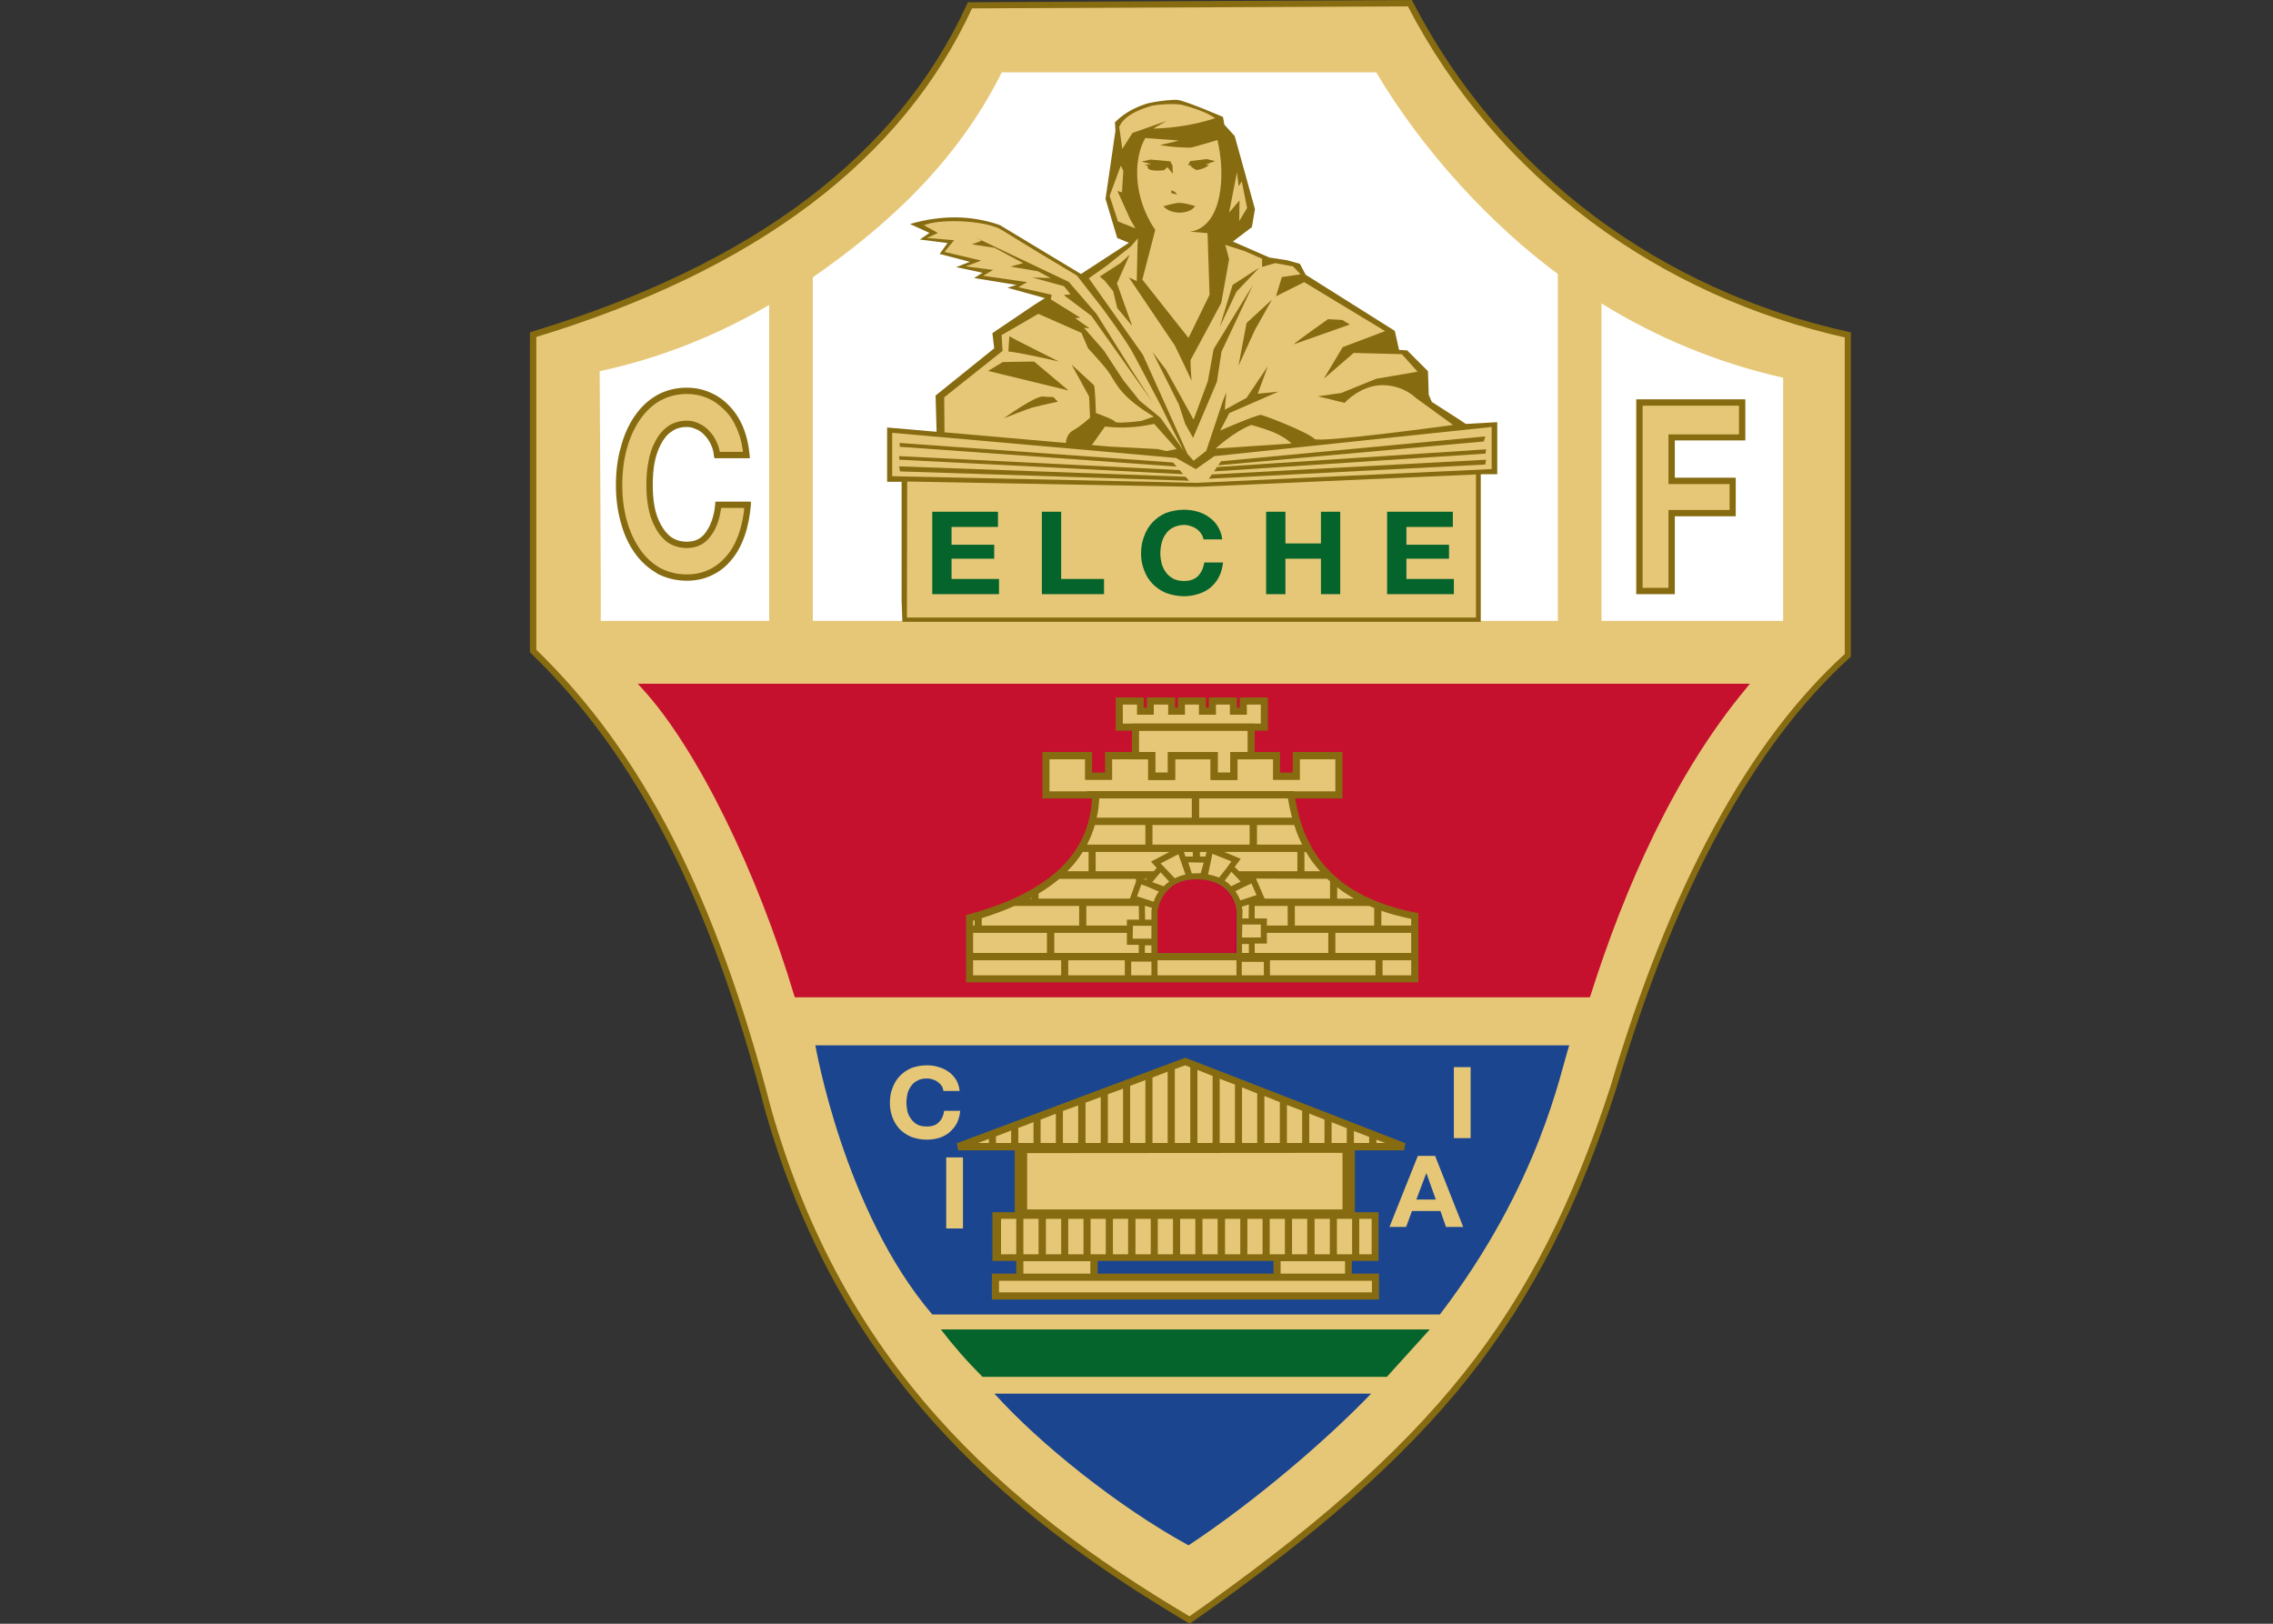 <?xml version="1.0" encoding="UTF-8"?>
<svg xmlns="http://www.w3.org/2000/svg" xmlns:xlink="http://www.w3.org/1999/xlink" width="35pt" height="25pt" viewBox="0 0 35 25" version="1.1">
<rect x="0" y="0" width="35" height="25" fill="#333333" stroke="none"/>
<g id="surface1">
<path style=" stroke:none;fill-rule:nonzero;fill:rgb(90.196%,78.039%,46.667%);fill-opacity:1;" d="M 21.707 0.051 C 23.09 2.723 25.582 4.523 28.453 5.156 L 28.453 10.09 C 26.965 11.438 25.758 13.656 24.84 16.75 C 23.684 20.309 22.117 22.277 18.32 24.941 C 15.367 23.199 12.938 21.016 11.824 17.07 C 10.988 13.855 9.867 11.621 8.207 10.023 L 8.207 5.152 C 11.617 4.121 13.859 2.43 14.934 0.082 Z M 21.707 0.051 "/>
<path style=" stroke:none;fill-rule:nonzero;fill:rgb(52.549%,41.961%,6.275%);fill-opacity:1;" d="M 21.707 0.051 L 21.664 0.07 C 23.051 2.758 25.559 4.566 28.441 5.203 L 28.453 5.156 L 28.406 5.156 L 28.406 10.09 L 28.453 10.09 L 28.422 10.055 C 26.922 11.41 25.715 13.641 24.797 16.734 L 24.84 16.75 L 24.797 16.734 C 24.219 18.508 23.539 19.887 22.531 21.152 C 21.523 22.414 20.188 23.57 18.293 24.902 L 18.32 24.941 L 18.344 24.902 C 15.398 23.16 12.98 20.988 11.871 17.059 L 11.824 17.07 L 11.871 17.059 C 11.035 13.836 9.91 11.594 8.242 9.988 L 8.207 10.023 L 8.258 10.023 L 8.258 5.152 L 8.207 5.152 L 8.223 5.199 C 11.641 4.164 13.898 2.465 14.98 0.102 L 14.934 0.082 L 14.938 0.129 L 21.711 0.098 L 21.707 0.051 L 21.664 0.07 L 21.707 0.051 L 21.707 0 L 14.902 0.035 L 14.891 0.062 C 13.824 2.395 11.598 4.074 8.195 5.105 L 8.16 5.117 L 8.16 10.043 L 8.176 10.059 C 9.824 11.648 10.945 13.871 11.777 17.082 C 12.895 21.043 15.34 23.238 18.293 24.984 L 18.32 25 L 18.348 24.98 C 20.246 23.648 21.594 22.488 22.609 21.211 C 23.621 19.934 24.309 18.547 24.887 16.762 C 25.805 13.676 27.004 11.465 28.484 10.125 L 28.5 10.109 L 28.5 5.117 L 28.465 5.109 C 25.605 4.48 23.125 2.688 21.754 0.027 L 21.738 0 L 21.707 0 Z M 21.707 0.051 "/>
<path style=" stroke:none;fill-rule:nonzero;fill:rgb(77.255%,6.667%,18.039%);fill-opacity:1;" d="M 12.273 15.309 C 11.711 13.43 10.793 11.516 9.93 10.578 L 26.844 10.578 C 25.746 11.898 24.984 13.621 24.445 15.309 Z M 12.273 15.309 "/>
<path style=" stroke:none;fill-rule:nonzero;fill:rgb(77.255%,6.667%,18.039%);fill-opacity:1;" d="M 12.273 15.309 L 12.32 15.293 C 11.754 13.41 10.836 11.492 9.965 10.543 L 9.93 10.578 L 9.93 10.625 L 26.844 10.625 L 26.844 10.578 L 26.805 10.547 C 25.703 11.875 24.938 13.605 24.398 15.293 L 24.445 15.309 L 24.445 15.258 L 12.273 15.258 L 12.273 15.309 L 12.32 15.293 L 12.273 15.309 L 12.273 15.355 L 24.48 15.355 L 24.492 15.324 C 25.027 13.641 25.789 11.922 26.879 10.609 L 26.945 10.527 L 9.82 10.527 L 9.895 10.609 C 10.746 11.539 11.668 13.449 12.227 15.32 L 12.238 15.355 L 12.273 15.355 Z M 12.273 15.309 "/>
<path style=" stroke:none;fill-rule:nonzero;fill:rgb(100%,100%,100%);fill-opacity:1;" d="M 9.25 9.559 C 9.258 9.562 9.234 5.715 9.234 5.715 C 10.145 5.52 11.02 5.176 11.844 4.695 L 11.844 9.559 Z M 9.25 9.559 "/>
<path style=" stroke:none;fill-rule:nonzero;fill:rgb(100%,100%,100%);fill-opacity:1;" d="M 24.66 4.672 C 25.52 5.203 26.445 5.586 27.457 5.816 L 27.457 9.559 L 24.66 9.559 Z M 24.66 4.672 "/>
<path style=" stroke:none;fill-rule:nonzero;fill:rgb(100%,100%,100%);fill-opacity:1;" d="M 12.516 4.27 C 13.617 3.504 14.719 2.531 15.426 1.113 L 21.191 1.113 C 21.918 2.34 22.969 3.465 23.988 4.219 L 23.988 9.559 L 12.516 9.559 Z M 12.516 4.27 "/>
<path style=" stroke:none;fill-rule:nonzero;fill:rgb(10.588%,27.059%,56.078%);fill-opacity:1;" d="M 14.355 20.238 C 12.992 18.641 12.555 16.094 12.555 16.094 L 24.164 16.094 C 24.031 16.48 23.719 18.215 22.172 20.238 Z M 14.355 20.238 "/>
<path style=" stroke:none;fill-rule:nonzero;fill:rgb(10.588%,27.059%,56.078%);fill-opacity:1;" d="M 18.301 23.793 C 17.223 23.203 16.012 22.234 15.312 21.457 L 21.113 21.457 C 20.438 22.16 19.336 23.109 18.301 23.793 Z M 18.301 23.793 "/>
<path style=" stroke:none;fill-rule:nonzero;fill:rgb(1.961%,39.216%,17.255%);fill-opacity:1;" d="M 14.488 20.469 L 22.016 20.469 L 21.355 21.199 L 15.129 21.199 C 14.883 20.953 14.68 20.719 14.488 20.469 Z M 14.488 20.469 "/>
<path style=" stroke:none;fill-rule:nonzero;fill:rgb(90.196%,78.039%,46.667%);fill-opacity:1;" d="M 14.57 17.82 L 14.828 17.82 L 14.828 18.914 L 14.57 18.914 Z M 14.57 17.82 "/>
<path style=" stroke:none;fill-rule:nonzero;fill:rgb(90.196%,78.039%,46.667%);fill-opacity:1;" d="M 22.387 16.43 L 22.645 16.43 L 22.645 17.523 L 22.387 17.523 Z M 22.387 16.43 "/>
<path style=" stroke:none;fill-rule:evenodd;fill:rgb(90.196%,78.039%,46.667%);fill-opacity:1;" d="M 21.832 17.797 L 21.395 18.891 L 21.652 18.891 L 21.742 18.645 L 22.18 18.645 L 22.266 18.891 L 22.531 18.891 L 22.098 17.797 Z M 21.809 18.469 L 21.961 18.066 L 21.965 18.066 L 22.109 18.469 Z M 21.809 18.469 "/>
<path style=" stroke:none;fill-rule:nonzero;fill:rgb(90.196%,78.039%,46.667%);fill-opacity:1;" d="M 14.527 16.797 L 14.777 16.797 C 14.77 16.73 14.75 16.676 14.723 16.625 C 14.691 16.578 14.656 16.535 14.609 16.504 C 14.562 16.469 14.512 16.445 14.457 16.43 C 14.398 16.41 14.34 16.402 14.273 16.402 C 14.184 16.402 14.105 16.418 14.031 16.445 C 13.961 16.477 13.902 16.516 13.852 16.57 C 13.805 16.621 13.766 16.684 13.742 16.754 C 13.715 16.82 13.703 16.898 13.703 16.98 C 13.703 17.059 13.715 17.133 13.742 17.203 C 13.766 17.27 13.805 17.332 13.852 17.383 C 13.902 17.434 13.961 17.473 14.031 17.504 C 14.105 17.531 14.184 17.547 14.273 17.547 C 14.348 17.547 14.414 17.535 14.473 17.516 C 14.531 17.496 14.586 17.465 14.629 17.426 C 14.672 17.387 14.711 17.34 14.738 17.285 C 14.762 17.23 14.781 17.168 14.785 17.102 L 14.539 17.102 C 14.527 17.176 14.504 17.234 14.457 17.277 C 14.414 17.324 14.352 17.344 14.273 17.344 C 14.219 17.344 14.168 17.336 14.129 17.316 C 14.086 17.293 14.055 17.266 14.031 17.23 C 14.004 17.195 13.984 17.156 13.973 17.113 C 13.965 17.07 13.957 17.023 13.957 16.98 C 13.957 16.93 13.965 16.887 13.973 16.84 C 13.984 16.797 14.004 16.754 14.031 16.719 C 14.055 16.684 14.086 16.656 14.129 16.637 C 14.168 16.613 14.219 16.605 14.273 16.605 C 14.305 16.605 14.336 16.609 14.363 16.621 C 14.395 16.629 14.418 16.641 14.441 16.66 C 14.465 16.676 14.484 16.695 14.5 16.719 C 14.516 16.742 14.523 16.77 14.527 16.797 Z M 14.527 16.797 "/>
<path style=" stroke:none;fill-rule:nonzero;fill:rgb(90.196%,78.039%,46.667%);fill-opacity:1;" d="M 11.043 7.008 L 11.496 7.008 C 11.48 6.848 11.445 6.707 11.395 6.582 C 11.34 6.461 11.27 6.359 11.188 6.277 C 11.105 6.191 11.012 6.129 10.91 6.082 C 10.805 6.039 10.695 6.02 10.578 6.02 C 10.414 6.02 10.27 6.055 10.137 6.129 C 10.008 6.203 9.898 6.309 9.809 6.438 C 9.719 6.57 9.652 6.723 9.605 6.898 C 9.559 7.074 9.531 7.262 9.531 7.469 C 9.531 7.668 9.559 7.855 9.605 8.031 C 9.652 8.203 9.719 8.352 9.809 8.48 C 9.898 8.609 10.008 8.711 10.137 8.785 C 10.27 8.855 10.414 8.891 10.578 8.891 C 10.707 8.891 10.828 8.867 10.938 8.816 C 11.047 8.762 11.141 8.688 11.223 8.59 C 11.305 8.496 11.371 8.375 11.422 8.238 C 11.469 8.098 11.5 7.945 11.512 7.773 L 11.059 7.773 C 11.043 7.957 10.992 8.105 10.91 8.219 C 10.832 8.332 10.723 8.387 10.578 8.387 C 10.473 8.387 10.383 8.363 10.309 8.312 C 10.238 8.258 10.176 8.188 10.133 8.098 C 10.086 8.012 10.051 7.914 10.031 7.809 C 10.012 7.695 10 7.586 10 7.469 C 10 7.348 10.012 7.23 10.031 7.117 C 10.051 7.004 10.086 6.906 10.133 6.816 C 10.176 6.73 10.238 6.656 10.309 6.605 C 10.383 6.555 10.473 6.527 10.578 6.527 C 10.637 6.527 10.691 6.539 10.742 6.566 C 10.797 6.586 10.844 6.621 10.883 6.664 C 10.926 6.707 10.961 6.758 10.988 6.816 C 11.016 6.875 11.035 6.938 11.043 7.008 Z M 11.043 7.008 "/>
<path style=" stroke:none;fill-rule:nonzero;fill:rgb(52.549%,41.961%,6.275%);fill-opacity:1;" d="M 11.043 7.008 L 11.043 7.055 L 11.547 7.055 L 11.543 7.004 C 11.527 6.84 11.492 6.695 11.438 6.566 C 11.383 6.438 11.309 6.328 11.223 6.242 L 11.188 6.277 L 11.223 6.242 C 11.137 6.152 11.039 6.086 10.926 6.039 C 10.816 5.992 10.699 5.969 10.578 5.969 C 10.406 5.969 10.25 6.008 10.113 6.086 C 9.977 6.164 9.863 6.273 9.77 6.41 C 9.676 6.547 9.605 6.707 9.559 6.887 C 9.508 7.066 9.484 7.258 9.484 7.469 C 9.484 7.672 9.508 7.863 9.559 8.043 C 9.605 8.219 9.676 8.375 9.77 8.508 C 9.863 8.641 9.977 8.746 10.113 8.824 L 10.113 8.828 C 10.254 8.902 10.406 8.941 10.578 8.941 C 10.715 8.941 10.844 8.914 10.957 8.859 C 11.074 8.805 11.176 8.727 11.262 8.621 C 11.348 8.52 11.414 8.398 11.465 8.254 C 11.516 8.109 11.547 7.949 11.562 7.777 L 11.562 7.723 L 11.016 7.723 L 11.012 7.77 C 10.996 7.945 10.945 8.086 10.871 8.191 C 10.801 8.293 10.707 8.34 10.578 8.34 C 10.48 8.34 10.402 8.316 10.336 8.27 L 10.309 8.312 L 10.34 8.273 C 10.27 8.223 10.219 8.156 10.176 8.078 C 10.129 7.992 10.098 7.902 10.078 7.797 L 10.031 7.809 L 10.078 7.797 C 10.059 7.691 10.051 7.582 10.051 7.469 C 10.051 7.352 10.059 7.238 10.078 7.125 L 10.031 7.117 L 10.078 7.129 C 10.098 7.02 10.133 6.922 10.176 6.84 C 10.219 6.758 10.27 6.691 10.336 6.648 L 10.34 6.645 C 10.402 6.598 10.48 6.574 10.578 6.574 C 10.629 6.574 10.676 6.586 10.719 6.609 L 10.723 6.609 C 10.77 6.629 10.812 6.66 10.848 6.699 C 10.887 6.738 10.918 6.785 10.945 6.84 C 10.969 6.891 10.988 6.949 10.992 7.012 L 11 7.055 L 11.043 7.055 L 11.043 7.008 L 11.09 7 C 11.082 6.926 11.062 6.859 11.031 6.797 L 10.988 6.82 L 11.031 6.797 C 11.004 6.734 10.965 6.68 10.918 6.633 C 10.875 6.582 10.82 6.547 10.762 6.52 L 10.742 6.566 L 10.762 6.52 C 10.707 6.492 10.645 6.477 10.578 6.477 C 10.465 6.477 10.363 6.508 10.281 6.566 L 10.309 6.605 L 10.281 6.566 C 10.203 6.625 10.137 6.699 10.09 6.797 L 10.09 6.793 L 10.09 6.797 C 10.039 6.887 10.004 6.992 9.984 7.109 C 9.961 7.227 9.953 7.344 9.953 7.469 C 9.953 7.586 9.961 7.703 9.984 7.816 C 10.004 7.93 10.039 8.031 10.09 8.121 C 10.137 8.215 10.203 8.293 10.281 8.352 C 10.363 8.406 10.465 8.438 10.578 8.438 C 10.734 8.438 10.863 8.371 10.949 8.246 L 10.91 8.219 L 10.949 8.246 C 11.039 8.125 11.09 7.969 11.109 7.777 L 11.059 7.773 L 11.059 7.82 L 11.512 7.82 L 11.512 7.773 L 11.465 7.77 C 11.453 7.938 11.422 8.086 11.375 8.223 C 11.328 8.355 11.266 8.469 11.188 8.559 C 11.109 8.652 11.02 8.723 10.918 8.77 C 10.816 8.82 10.703 8.844 10.578 8.844 C 10.422 8.844 10.285 8.809 10.16 8.742 L 10.137 8.785 L 10.16 8.742 C 10.039 8.672 9.934 8.574 9.852 8.453 C 9.766 8.328 9.699 8.184 9.652 8.016 C 9.605 7.848 9.582 7.664 9.582 7.469 C 9.582 7.266 9.605 7.082 9.652 6.91 C 9.699 6.738 9.766 6.59 9.852 6.465 C 9.938 6.34 10.039 6.242 10.16 6.172 C 10.285 6.102 10.422 6.066 10.578 6.066 C 10.688 6.066 10.793 6.086 10.891 6.129 C 10.988 6.168 11.074 6.23 11.152 6.309 C 11.234 6.387 11.297 6.484 11.348 6.602 C 11.398 6.719 11.434 6.855 11.445 7.012 L 11.496 7.008 L 11.496 6.957 L 11.043 6.957 L 11.043 7.008 L 11.09 7 Z M 11.043 7.008 "/>
<path style=" stroke:none;fill-rule:nonzero;fill:rgb(90.196%,78.039%,46.667%);fill-opacity:1;" d="M 26.68 7.902 L 26.68 7.406 L 25.738 7.406 L 25.738 6.734 L 26.824 6.734 L 26.824 6.199 L 25.246 6.199 L 25.246 9.102 L 25.738 9.102 L 25.738 7.902 Z M 26.68 7.902 "/>
<path style=" stroke:none;fill-rule:nonzero;fill:rgb(52.549%,41.961%,6.275%);fill-opacity:1;" d="M 26.633 7.852 L 25.691 7.852 L 25.691 9.051 L 25.293 9.051 L 25.293 6.199 L 25.246 6.199 L 25.246 6.246 L 25.246 6.199 L 25.195 6.199 L 25.195 9.148 L 25.789 9.148 L 25.789 7.949 L 26.727 7.949 L 26.727 7.355 L 25.789 7.355 L 25.789 6.781 L 26.875 6.781 L 26.875 6.148 L 25.195 6.148 L 25.195 6.199 L 25.246 6.199 L 25.246 6.246 L 26.777 6.246 L 26.777 6.688 L 25.691 6.688 L 25.691 7.453 L 26.633 7.453 Z M 26.633 7.852 "/>
<path style=" stroke:none;fill-rule:nonzero;fill:rgb(52.549%,41.961%,6.275%);fill-opacity:1;" d="M 13.883 9.246 L 13.883 7.418 L 13.66 7.418 L 13.66 6.582 L 14.422 6.648 L 14.406 6.09 L 15.309 5.363 L 15.281 5.129 L 15.93 4.691 L 16.09 4.59 L 15.512 4.43 L 15.652 4.387 L 15 4.281 L 15.129 4.199 L 14.723 4.113 L 14.934 4.031 L 14.469 3.91 L 14.59 3.742 L 14.164 3.688 L 14.312 3.586 L 14.012 3.449 C 14.496 3.309 14.957 3.312 15.395 3.465 L 16.645 4.219 L 17.383 3.738 L 17.203 3.664 L 17.023 3.062 L 17.176 2.012 L 17.168 1.883 C 17.285 1.766 17.43 1.672 17.629 1.605 C 17.734 1.566 18.066 1.527 18.141 1.539 C 18.289 1.566 18.832 1.801 18.832 1.801 L 18.852 1.918 L 19.012 2.094 L 19.324 3.219 L 19.277 3.496 L 18.984 3.719 L 19.547 3.965 L 19.824 4.008 L 20.016 4.062 L 20.105 4.23 L 21.477 5.094 L 21.543 5.387 L 21.668 5.395 L 21.988 5.715 L 22 6.078 L 22.047 6.188 L 22.484 6.469 L 22.57 6.527 L 23.055 6.5 L 23.055 7.301 L 22.801 7.301 L 22.801 9.574 L 13.895 9.574 Z M 13.883 9.246 "/>
<path style=" stroke:none;fill-rule:nonzero;fill:rgb(90.196%,78.039%,46.667%);fill-opacity:1;" d="M 18.43 7.434 L 22.949 7.223 L 22.969 7.223 L 22.969 6.574 L 18.699 7.023 L 18.414 7.223 L 18.109 7.051 L 13.738 6.664 L 13.738 7.332 Z M 18.43 7.434 "/>
<path style=" stroke:none;fill-rule:nonzero;fill:rgb(90.196%,78.039%,46.667%);fill-opacity:1;" d="M 22.727 7.305 L 22.727 9.508 L 13.965 9.508 L 13.969 7.348 L 13.969 7.414 L 18.426 7.496 Z M 22.727 7.305 "/>
<path style=" stroke:none;fill-rule:nonzero;fill:rgb(90.196%,78.039%,46.667%);fill-opacity:1;" d="M 14.543 6.656 L 16.414 6.82 C 16.414 6.82 16.41 6.688 16.527 6.625 C 16.645 6.559 16.785 6.43 16.785 6.43 L 16.77 6.105 L 16.5 5.613 C 16.5 5.613 16.824 5.91 16.844 5.93 C 16.863 5.949 16.875 6.359 16.875 6.359 C 16.875 6.359 17.152 6.457 17.168 6.492 C 17.188 6.531 17.578 6.48 17.578 6.48 L 17.766 6.414 C 17.766 6.414 17.504 6.262 17.344 6.102 C 17.18 5.945 17.129 5.797 17.031 5.676 C 16.934 5.555 16.754 5.363 16.754 5.363 L 16.652 5.125 L 15.988 4.832 L 15.422 5.16 L 15.438 5.402 L 14.539 6.117 Z M 14.543 6.656 "/>
<path style=" stroke:none;fill-rule:nonzero;fill:rgb(52.549%,41.961%,6.275%);fill-opacity:1;" d="M 15.457 6.441 C 15.457 6.441 15.93 6.098 16.059 6.105 C 16.094 6.109 16.152 6.113 16.219 6.113 L 16.289 6.184 C 16.141 6.215 15.984 6.254 15.93 6.266 C 15.82 6.293 15.457 6.441 15.457 6.441 Z M 15.457 6.441 "/>
<path style=" stroke:none;fill-rule:evenodd;fill:rgb(90.196%,78.039%,46.667%);fill-opacity:1;" d="M 16.18 4.609 L 16.633 4.891 L 16.555 4.898 L 16.777 5.055 L 16.691 5.047 L 16.996 5.395 L 17.297 5.855 L 17.547 6.168 L 17.871 6.434 L 18.156 6.84 L 18.227 6.941 C 18.227 6.941 17.977 6.465 17.93 6.359 C 17.883 6.25 17.57 5.676 17.461 5.465 C 17.355 5.254 16.961 4.727 16.961 4.727 L 16.582 4.242 L 15.996 3.891 L 15.395 3.523 C 15.105 3.383 14.445 3.371 14.227 3.469 L 14.441 3.586 L 14.273 3.664 L 14.691 3.699 L 14.543 3.879 L 15.109 4.012 L 14.867 4.102 L 15.293 4.156 L 15.137 4.246 L 15.816 4.344 L 15.68 4.422 L 16.195 4.539 Z M 16.18 4.609 "/>
<path style=" stroke:none;fill-rule:nonzero;fill:rgb(90.196%,78.039%,46.667%);fill-opacity:1;" d="M 16.812 6.852 L 17.016 6.566 C 17.016 6.566 17.133 6.586 17.32 6.582 C 17.504 6.578 17.637 6.551 17.637 6.551 L 17.773 6.527 L 18.117 6.914 L 17.961 6.945 L 17.824 6.914 L 17.07 6.875 Z M 16.812 6.852 "/>
<path style=" stroke:none;fill-rule:evenodd;fill:rgb(90.196%,78.039%,46.667%);fill-opacity:1;" d="M 16.766 4.285 L 17.598 5.461 L 18.285 6.988 L 18.379 7.094 L 18.574 6.941 L 18.832 6.168 L 18.883 6.039 L 18.859 6.309 L 19.195 6.125 L 19.523 5.637 L 19.367 6.062 L 19.684 6.031 L 18.93 6.359 L 18.789 6.629 C 18.789 6.629 19.305 6.402 19.414 6.387 C 19.43 6.383 20.109 6.637 20.242 6.758 C 20.312 6.824 22.375 6.543 22.375 6.543 L 21.805 6.129 C 21.805 6.129 21.613 5.93 21.285 5.93 C 20.953 5.93 20.699 6.203 20.707 6.203 L 20.293 6.102 L 20.652 6.051 L 21.191 5.832 L 21.828 5.723 L 21.586 5.453 L 20.844 5.434 L 20.383 5.832 L 20.676 5.344 L 21.328 5.098 L 20.082 4.344 L 19.648 4.562 L 19.738 4.266 L 20.027 4.223 L 19.91 4.102 L 19.637 4.051 L 19.434 4.109 L 19.434 3.984 L 19.168 3.867 L 18.867 3.77 L 18.926 3.992 L 18.805 4.664 C 18.805 4.664 18.328 5.555 18.332 5.543 C 18.328 5.547 18.344 5.875 18.352 5.879 C 18.367 5.887 18.09 5.32 18.09 5.32 L 17.383 4.273 L 17.504 4.328 L 17.516 3.773 L 17.523 3.668 L 17.414 3.793 L 17.047 4.086 Z M 16.766 4.285 "/>
<path style=" stroke:none;fill-rule:nonzero;fill:rgb(52.549%,41.961%,6.275%);fill-opacity:1;" d="M 17.395 3.922 L 17.199 4.363 L 17.434 5.02 L 17.203 4.742 L 17.141 4.484 L 17.012 4.324 L 16.934 4.258 L 17.254 4.051 Z M 17.395 3.922 "/>
<path style=" stroke:none;fill-rule:nonzero;fill:rgb(52.549%,41.961%,6.275%);fill-opacity:1;" d="M 18.598 5.871 L 18.379 6.461 L 17.953 5.691 L 17.746 5.418 L 18.152 6.227 L 18.25 6.527 L 18.371 6.742 L 18.738 5.879 L 18.809 5.414 L 19.293 4.387 L 18.688 5.375 Z M 18.598 5.871 "/>
<path style=" stroke:none;fill-rule:nonzero;fill:rgb(52.549%,41.961%,6.275%);fill-opacity:1;" d="M 19.586 4.613 L 19.324 5.078 L 19.07 5.633 L 19.195 4.973 Z M 19.586 4.613 "/>
<path style=" stroke:none;fill-rule:nonzero;fill:rgb(52.549%,41.961%,6.275%);fill-opacity:1;" d="M 19.922 5.301 C 19.949 5.266 20.449 4.914 20.449 4.914 L 20.668 4.926 L 20.785 4.996 Z M 19.922 5.301 "/>
<path style=" stroke:none;fill-rule:nonzero;fill:rgb(90.196%,78.039%,46.667%);fill-opacity:1;" d="M 18.719 6.906 C 18.719 6.906 18.984 6.656 19.266 6.543 C 19.266 6.543 19.496 6.602 19.656 6.676 C 19.812 6.75 19.887 6.828 19.887 6.828 Z M 18.719 6.906 "/>
<path style=" stroke:none;fill-rule:nonzero;fill:rgb(52.549%,41.961%,6.275%);fill-opacity:1;" d="M 15.531 5.414 C 15.648 5.414 16.305 5.566 16.305 5.566 C 16.305 5.566 15.543 5.188 15.543 5.176 C 15.543 5.176 15.523 5.414 15.531 5.414 Z M 15.531 5.414 "/>
<path style=" stroke:none;fill-rule:nonzero;fill:rgb(52.549%,41.961%,6.275%);fill-opacity:1;" d="M 19.391 4.121 L 19.039 4.492 L 18.781 5.035 L 18.98 4.387 Z M 19.391 4.121 "/>
<path style=" stroke:none;fill-rule:nonzero;fill:rgb(52.549%,41.961%,6.275%);fill-opacity:1;" d="M 15.027 3.66 L 16.457 4.34 L 16.883 4.832 L 17.422 5.691 L 17.746 6.191 L 16.805 4.863 L 16.379 4.543 L 16.484 4.531 L 16.383 4.406 L 15.898 4.273 L 16.176 4.281 L 15.98 4.176 L 15.559 4.105 L 15.754 4.051 L 15.316 3.816 L 14.965 3.762 L 15.113 3.707 Z M 15.027 3.66 "/>
<path style=" stroke:none;fill-rule:nonzero;fill:rgb(90.196%,78.039%,46.667%);fill-opacity:1;" d="M 18.758 3.094 C 18.637 3.566 18.32 3.566 18.32 3.566 L 18.594 3.59 L 18.625 4.539 L 18.301 5.203 L 17.59 4.305 L 17.789 3.539 C 17.789 3.539 17.578 3.262 17.523 2.855 C 17.461 2.383 17.637 2.125 17.637 2.125 L 18.156 2.164 L 17.863 2.234 C 17.863 2.234 18.066 2.273 18.336 2.273 C 18.359 2.273 18.746 2.156 18.746 2.156 C 18.746 2.156 18.875 2.641 18.758 3.094 Z M 18.758 3.094 "/>
<path style=" stroke:none;fill-rule:nonzero;fill:rgb(90.196%,78.039%,46.667%);fill-opacity:1;" d="M 17.234 1.953 C 17.297 1.812 17.461 1.707 17.734 1.629 C 17.801 1.613 18.09 1.582 18.227 1.621 C 18.445 1.68 18.605 1.746 18.711 1.82 C 18.43 1.914 18.078 1.973 17.758 1.98 L 17.961 1.863 L 17.438 2.047 L 17.281 2.293 Z M 17.234 1.953 "/>
<path style=" stroke:none;fill-rule:nonzero;fill:rgb(90.196%,78.039%,46.667%);fill-opacity:1;" d="M 17.207 2.941 L 17.402 3.375 L 17.484 3.516 L 17.215 3.41 L 17.086 3.016 L 17.258 2.551 L 17.297 2.629 L 17.277 2.961 Z M 17.207 2.941 "/>
<path style=" stroke:none;fill-rule:nonzero;fill:rgb(90.196%,78.039%,46.667%);fill-opacity:1;" d="M 19.203 3.203 L 19.121 2.793 L 19.074 2.867 L 19.047 2.652 L 18.926 3.273 L 19.086 3.086 L 19.082 3.402 Z M 19.203 3.203 "/>
<path style=" stroke:none;fill-rule:nonzero;fill:rgb(52.549%,41.961%,6.275%);fill-opacity:1;" d="M 17.914 3.176 C 17.914 3.176 18.031 3.141 18.125 3.125 C 18.215 3.113 18.402 3.172 18.402 3.172 C 18.328 3.297 18.039 3.316 17.914 3.176 Z M 17.914 3.176 "/>
<path style=" stroke:none;fill-rule:nonzero;fill:rgb(52.549%,41.961%,6.275%);fill-opacity:1;" d="M 18.129 2.996 L 18.035 2.973 L 18.035 2.93 L 18.09 2.953 Z M 18.129 2.996 "/>
<path style=" stroke:none;fill-rule:nonzero;fill:rgb(52.549%,41.961%,6.275%);fill-opacity:1;" d="M 18.711 2.48 L 18.594 2.523 C 18.582 2.527 18.574 2.531 18.562 2.535 L 18.617 2.539 C 18.574 2.578 18.492 2.613 18.418 2.617 L 18.328 2.559 L 18.348 2.551 L 18.348 2.547 L 18.293 2.543 L 18.328 2.48 L 18.578 2.449 Z M 18.711 2.48 "/>
<path style=" stroke:none;fill-rule:nonzero;fill:rgb(52.549%,41.961%,6.275%);fill-opacity:1;" d="M 18.055 2.551 L 18.059 2.676 L 17.977 2.574 L 17.922 2.621 C 17.922 2.621 17.801 2.637 17.723 2.617 C 17.672 2.609 17.668 2.57 17.672 2.551 L 17.617 2.535 L 17.727 2.527 C 17.691 2.516 17.578 2.488 17.578 2.488 L 17.715 2.457 L 18.02 2.484 Z M 18.055 2.551 "/>
<path style=" stroke:none;fill-rule:nonzero;fill:rgb(52.549%,41.961%,6.275%);fill-opacity:1;" d="M 16.453 6.012 L 15.215 5.711 L 15.441 5.574 L 15.922 5.566 Z M 16.453 6.012 "/>
<path style=" stroke:none;fill-rule:nonzero;fill:rgb(52.549%,41.961%,6.275%);fill-opacity:1;" d="M 18.117 7.184 L 13.855 6.879 L 13.852 6.82 L 18.062 7.121 Z M 18.117 7.184 "/>
<path style=" stroke:none;fill-rule:nonzero;fill:rgb(52.549%,41.961%,6.275%);fill-opacity:1;" d="M 13.844 7.023 L 18.164 7.238 L 18.219 7.301 L 13.848 7.078 Z M 13.844 7.023 "/>
<path style=" stroke:none;fill-rule:nonzero;fill:rgb(52.549%,41.961%,6.275%);fill-opacity:1;" d="M 13.844 7.18 L 18.254 7.34 L 18.312 7.402 L 13.859 7.258 Z M 13.844 7.18 "/>
<path style=" stroke:none;fill-rule:nonzero;fill:rgb(52.549%,41.961%,6.275%);fill-opacity:1;" d="M 22.848 6.797 L 18.758 7.164 L 18.801 7.102 L 22.871 6.719 Z M 22.848 6.797 "/>
<path style=" stroke:none;fill-rule:nonzero;fill:rgb(52.549%,41.961%,6.275%);fill-opacity:1;" d="M 22.875 6.984 L 18.695 7.258 L 18.738 7.191 L 22.883 6.918 Z M 22.875 6.984 "/>
<path style=" stroke:none;fill-rule:nonzero;fill:rgb(52.549%,41.961%,6.275%);fill-opacity:1;" d="M 22.871 7.152 L 18.613 7.371 L 18.66 7.305 L 22.883 7.078 Z M 22.871 7.152 "/>
<path style=" stroke:none;fill-rule:nonzero;fill:rgb(1.961%,39.216%,17.255%);fill-opacity:1;" d="M 15.383 9.148 L 15.383 8.914 L 14.652 8.914 L 14.652 8.602 L 15.309 8.602 L 15.309 8.387 L 14.652 8.387 L 14.652 8.113 L 15.367 8.113 L 15.367 7.879 L 14.355 7.879 L 14.355 9.148 Z M 15.383 9.148 "/>
<path style=" stroke:none;fill-rule:nonzero;fill:rgb(1.961%,39.216%,17.255%);fill-opacity:1;" d="M 17 9.148 L 17 8.914 L 16.34 8.914 L 16.34 7.879 L 16.043 7.879 L 16.043 9.148 Z M 17 9.148 "/>
<path style=" stroke:none;fill-rule:nonzero;fill:rgb(1.961%,39.216%,17.255%);fill-opacity:1;" d="M 18.531 8.305 L 18.82 8.305 C 18.812 8.23 18.789 8.168 18.754 8.109 C 18.723 8.055 18.676 8.004 18.625 7.969 C 18.574 7.93 18.512 7.898 18.445 7.879 C 18.379 7.859 18.309 7.848 18.234 7.848 C 18.133 7.848 18.039 7.867 17.953 7.898 C 17.871 7.934 17.805 7.98 17.746 8.043 C 17.691 8.102 17.645 8.176 17.617 8.258 C 17.586 8.336 17.57 8.426 17.57 8.52 C 17.57 8.613 17.586 8.699 17.617 8.777 C 17.645 8.859 17.691 8.93 17.746 8.988 C 17.805 9.047 17.871 9.094 17.953 9.129 C 18.039 9.16 18.133 9.18 18.234 9.18 C 18.32 9.18 18.395 9.164 18.465 9.141 C 18.535 9.117 18.594 9.086 18.648 9.039 C 18.699 8.992 18.742 8.941 18.773 8.875 C 18.805 8.812 18.824 8.738 18.832 8.66 L 18.543 8.66 C 18.531 8.746 18.5 8.812 18.449 8.867 C 18.398 8.918 18.328 8.945 18.234 8.945 C 18.168 8.945 18.113 8.934 18.066 8.91 C 18.02 8.883 17.98 8.852 17.953 8.812 C 17.922 8.77 17.902 8.727 17.887 8.676 C 17.875 8.625 17.867 8.574 17.867 8.52 C 17.867 8.465 17.875 8.41 17.887 8.359 C 17.902 8.305 17.922 8.258 17.953 8.219 C 17.98 8.176 18.02 8.145 18.066 8.121 C 18.113 8.098 18.168 8.082 18.234 8.082 C 18.273 8.082 18.309 8.09 18.34 8.102 C 18.375 8.113 18.406 8.129 18.43 8.148 C 18.457 8.168 18.48 8.191 18.496 8.219 C 18.516 8.246 18.527 8.273 18.531 8.305 Z M 18.531 8.305 "/>
<path style=" stroke:none;fill-rule:nonzero;fill:rgb(1.961%,39.216%,17.255%);fill-opacity:1;" d="M 19.793 9.148 L 19.793 8.602 L 20.34 8.602 L 20.34 9.148 L 20.637 9.148 L 20.637 7.879 L 20.34 7.879 L 20.34 8.367 L 19.793 8.367 L 19.793 7.879 L 19.496 7.879 L 19.496 9.148 Z M 19.793 9.148 "/>
<path style=" stroke:none;fill-rule:nonzero;fill:rgb(1.961%,39.216%,17.255%);fill-opacity:1;" d="M 22.387 9.148 L 22.387 8.914 L 21.656 8.914 L 21.656 8.602 L 22.312 8.602 L 22.312 8.387 L 21.656 8.387 L 21.656 8.113 L 22.371 8.113 L 22.371 7.879 L 21.359 7.879 L 21.359 9.148 Z M 22.387 9.148 "/>
<path style=" stroke:none;fill-rule:nonzero;fill:rgb(90.196%,78.039%,46.667%);fill-opacity:1;" d="M 17.234 11.195 L 17.234 10.793 L 17.559 10.793 L 17.559 10.949 L 17.715 10.949 L 17.715 10.793 L 18.039 10.793 L 18.039 10.949 L 18.191 10.949 L 18.191 10.793 L 18.516 10.793 L 18.516 10.949 L 18.668 10.949 L 18.668 10.793 L 18.992 10.793 L 18.992 10.949 L 19.145 10.949 L 19.145 10.793 L 19.469 10.793 L 19.469 11.195 L 19.266 11.195 L 19.266 11.637 L 19.656 11.637 L 19.656 11.949 L 19.961 11.949 L 19.961 11.637 L 20.617 11.637 L 20.617 12.238 L 16.105 12.238 L 16.105 11.637 L 16.762 11.637 L 16.762 11.949 L 17.07 11.949 L 17.07 11.637 L 17.484 11.637 L 17.484 11.195 Z M 16.871 12.25 L 19.879 12.238 C 20.023 13.289 20.66 13.887 21.785 14.105 L 21.785 15.074 L 14.93 15.074 L 14.93 14.137 C 16.199 13.793 16.848 13.164 16.871 12.25 Z M 19.094 13.965 C 19.094 13.965 19.051 13.48 18.449 13.48 C 17.848 13.48 17.789 14.016 17.789 14.016 L 17.789 14.715 L 19.086 14.715 Z M 19.094 13.965 "/>
<path style=" stroke:none;fill-rule:nonzero;fill:rgb(52.549%,41.961%,6.275%);fill-opacity:1;" d="M 17.539 11.582 L 17.539 11.195 L 17.484 11.195 L 17.484 11.25 L 17.484 11.195 L 17.43 11.195 L 17.43 11.691 L 17.68 11.691 L 17.68 12.008 L 18.094 12.008 L 18.094 11.691 L 18.641 11.691 L 18.641 12.008 L 19.055 12.008 L 19.055 11.691 L 19.32 11.691 L 19.32 11.141 L 17.43 11.141 L 17.43 11.195 L 17.484 11.195 L 17.484 11.25 L 19.211 11.25 L 19.211 11.582 L 18.945 11.582 L 18.945 11.898 L 18.75 11.898 L 18.75 11.582 L 17.984 11.582 L 17.984 11.898 L 17.789 11.898 L 17.789 11.582 Z M 17.539 11.582 "/>
<path style=" stroke:none;fill-rule:nonzero;fill:rgb(52.549%,41.961%,6.275%);fill-opacity:1;" d="M 17.66 10.738 L 17.66 10.895 L 17.613 10.895 L 17.613 10.738 L 17.18 10.738 L 17.18 11.25 L 17.234 11.25 L 17.234 11.195 L 17.289 11.195 L 17.289 10.848 L 17.508 10.848 L 17.508 11.004 L 17.766 11.004 L 17.766 10.848 L 17.988 10.848 L 17.988 11.004 L 18.246 11.004 L 18.246 10.848 L 18.461 10.848 L 18.461 11.004 L 18.723 11.004 L 18.723 10.848 L 18.938 10.848 L 18.938 11.004 L 19.199 11.004 L 19.199 10.848 L 19.414 10.848 L 19.414 11.141 L 17.234 11.141 L 17.234 11.195 L 17.289 11.195 L 17.234 11.195 L 17.234 11.25 L 19.523 11.25 L 19.523 10.738 L 19.09 10.738 L 19.09 10.895 L 19.047 10.895 L 19.047 10.738 L 18.613 10.738 L 18.613 10.895 L 18.57 10.895 L 18.57 10.738 L 18.137 10.738 L 18.137 10.895 L 18.094 10.895 L 18.094 10.738 Z M 17.66 10.738 "/>
<path style=" stroke:none;fill-rule:nonzero;fill:rgb(76.863%,0.392%,29.412%);fill-opacity:1;" d="M 19.039 14.691 L 19.039 14.664 L 17.824 14.664 L 17.824 14.023 L 17.797 14.023 L 17.824 14.027 C 17.844 13.867 17.926 13.746 18.035 13.664 C 18.148 13.582 18.289 13.543 18.43 13.543 C 18.574 13.543 18.715 13.582 18.82 13.664 C 18.93 13.746 19.008 13.863 19.023 14.027 L 19.051 14.023 L 19.023 14.023 L 19.012 14.691 L 19.039 14.691 L 19.039 14.664 L 19.039 14.691 L 19.066 14.691 L 19.078 14.023 C 19.059 13.844 18.973 13.711 18.855 13.621 C 18.734 13.531 18.582 13.488 18.43 13.488 C 18.277 13.488 18.125 13.531 18.004 13.621 C 17.883 13.707 17.793 13.844 17.77 14.02 L 17.77 14.719 L 19.066 14.719 L 19.066 14.691 Z M 19.039 14.691 "/>
<path style=" stroke:none;fill-rule:nonzero;fill:rgb(52.549%,41.961%,6.275%);fill-opacity:1;" d="M 16.707 12.008 L 17.125 12.008 L 17.125 11.691 L 17.68 11.691 L 17.68 12.008 L 18.094 12.008 L 18.094 11.691 L 18.641 11.691 L 18.641 12.008 L 19.055 12.008 L 19.055 11.691 L 19.602 11.691 L 19.602 12.008 L 20.016 12.008 L 20.016 11.691 L 20.562 11.691 L 20.562 12.184 L 16.105 12.184 L 16.105 12.238 L 16.16 12.238 L 16.105 12.238 L 16.105 12.293 L 20.672 12.293 L 20.672 11.578 L 19.906 11.578 L 19.906 11.895 L 19.711 11.895 L 19.711 11.578 L 18.945 11.578 L 18.945 11.895 L 18.75 11.895 L 18.75 11.578 L 17.984 11.578 L 17.984 11.895 L 17.789 11.895 L 17.789 11.578 L 17.016 11.578 L 17.016 11.895 L 16.816 11.895 L 16.816 11.578 L 16.051 11.578 L 16.051 12.293 L 16.105 12.293 L 16.105 12.238 L 16.16 12.238 L 16.16 11.691 L 16.707 11.691 Z M 16.707 12.008 "/>
<path style=" stroke:none;fill-rule:nonzero;fill:rgb(52.549%,41.961%,6.275%);fill-opacity:1;" d="M 19.938 14.25 L 21.16 14.25 L 21.16 13.98 L 21.086 13.949 L 19.938 13.949 Z M 21.27 14.25 L 21.73 14.25 L 21.73 14.148 C 21.566 14.113 21.414 14.074 21.27 14.023 Z M 21.73 14.363 L 20.562 14.363 L 20.562 14.672 L 21.73 14.672 Z M 20.59 13.836 L 20.852 13.836 C 20.758 13.781 20.672 13.727 20.59 13.66 Z M 20.086 13.414 L 20.328 13.414 C 20.246 13.324 20.172 13.227 20.109 13.117 L 20.086 13.117 Z M 19.207 13.531 L 19.188 13.531 Z M 19.078 13.414 L 19.977 13.414 L 19.977 13.117 L 18.852 13.117 L 19.105 13.223 L 19.012 13.348 Z M 18.578 13.117 L 18.477 13.117 L 18.477 13.188 L 18.562 13.188 Z M 18.367 13.188 L 18.367 13.117 L 18.23 13.117 L 18.254 13.188 Z M 18.008 13.117 L 16.871 13.117 L 16.871 13.414 L 17.766 13.414 L 17.812 13.363 L 17.723 13.266 Z M 17.664 13.531 L 17.605 13.531 L 17.602 13.598 L 17.492 13.598 L 17.492 13.531 L 16.312 13.531 C 16.215 13.613 16.109 13.688 15.992 13.758 L 15.992 13.836 L 17.398 13.836 L 17.492 13.574 L 17.492 13.598 L 17.602 13.598 L 17.602 13.531 L 17.648 13.547 Z M 17.535 13.949 L 16.727 13.949 L 16.727 14.25 L 17.352 14.25 L 17.352 14.16 L 17.539 14.16 Z M 17.352 14.363 L 16.234 14.363 L 16.234 14.672 L 17.535 14.672 L 17.535 14.547 L 17.352 14.547 Z M 17.629 14.672 L 17.73 14.672 L 17.73 14.555 L 17.629 14.555 Z M 17.824 14.672 L 19.039 14.672 L 19.039 14.035 C 19.039 13.969 18.973 13.539 18.422 13.539 C 17.871 13.539 17.824 14.035 17.824 14.035 Z M 19.125 14.672 L 19.23 14.672 L 19.23 14.535 L 19.125 14.535 Z M 19.32 14.672 L 20.453 14.672 L 20.453 14.363 L 19.508 14.363 L 19.508 14.527 L 19.32 14.527 Z M 19.828 13.949 L 19.32 13.949 L 19.32 13.891 L 19.473 13.836 L 20.48 13.836 L 20.48 13.57 L 20.438 13.531 L 19.34 13.527 L 19.473 13.836 L 19.32 13.891 L 19.32 14.141 L 19.508 14.141 L 19.508 14.25 L 19.828 14.25 Z M 21.289 14.785 L 21.289 15.016 L 21.73 15.016 L 21.73 14.785 Z M 21.18 15.016 L 21.18 14.785 L 19.555 14.785 L 19.555 15.016 Z M 16.449 15.016 L 17.32 15.016 L 17.32 15.121 L 17.824 15.121 L 17.824 15.016 L 19.039 15.016 L 19.039 14.785 L 17.824 14.785 L 17.824 15.121 L 17.32 15.121 L 17.32 14.785 L 16.449 14.785 Z M 17.418 15.016 L 17.73 15.016 L 17.73 14.805 L 17.418 14.805 Z M 19.121 15.016 L 19.461 15.016 L 19.461 14.809 L 19.121 14.809 Z M 14.984 14.672 L 16.121 14.672 L 16.121 14.363 L 14.984 14.363 Z M 16.34 14.785 L 14.984 14.785 L 14.984 15.016 L 16.34 15.016 Z M 14.984 14.25 L 15.008 14.25 L 15.008 14.168 L 14.984 14.176 Z M 15.117 14.25 L 16.617 14.25 L 16.617 13.949 L 15.621 13.949 C 15.465 14.02 15.297 14.078 15.117 14.137 Z M 15.855 13.836 L 15.883 13.836 L 15.883 13.82 Z M 16.434 13.414 L 16.762 13.414 L 16.762 13.117 L 16.672 13.117 C 16.605 13.223 16.527 13.324 16.434 13.414 Z M 16.738 13.004 L 17.637 13.004 L 17.637 12.703 L 16.859 12.703 C 16.828 12.809 16.789 12.906 16.738 13.004 Z M 17.746 13.004 L 19.242 13.004 L 19.242 12.703 L 17.746 12.703 Z M 19.355 13.004 L 20.051 13.004 C 20.004 12.91 19.961 12.809 19.93 12.703 L 19.355 12.703 Z M 16.887 12.59 L 18.352 12.59 L 18.352 12.289 L 16.926 12.289 C 16.922 12.395 16.91 12.492 16.887 12.59 Z M 18.465 12.59 L 19.895 12.59 C 19.871 12.496 19.848 12.395 19.832 12.289 L 18.465 12.289 Z M 16.734 12.18 L 19.93 12.18 L 19.934 12.227 C 20.008 12.746 20.195 13.145 20.504 13.441 C 20.668 13.602 20.863 13.73 21.098 13.836 C 21.305 13.926 21.535 14 21.797 14.051 L 21.84 14.059 L 21.84 15.125 L 14.875 15.125 L 14.875 14.09 L 14.914 14.078 C 15.543 13.91 16.016 13.668 16.332 13.363 C 16.641 13.062 16.801 12.703 16.816 12.266 Z M 19.414 14.434 L 19.414 14.234 L 19.129 14.234 L 19.125 14.434 Z M 19.227 14.141 L 19.23 13.926 L 19.121 13.961 C 19.121 13.961 19.133 14.008 19.133 14.027 L 19.129 14.141 Z M 19.27 13.602 L 19.121 13.672 L 19.023 13.723 C 19.055 13.77 19.078 13.812 19.098 13.863 L 19.348 13.781 Z M 18.961 13.422 L 18.859 13.559 C 18.902 13.59 18.922 13.605 18.957 13.645 L 19.105 13.574 Z M 18.77 13.512 L 18.883 13.371 L 18.961 13.262 L 18.668 13.145 L 18.66 13.188 L 18.602 13.465 C 18.664 13.473 18.711 13.488 18.77 13.512 Z M 18.488 13.445 L 18.535 13.281 L 18.297 13.277 L 18.352 13.449 C 18.41 13.445 18.438 13.445 18.488 13.445 Z M 18.254 13.465 L 18.145 13.152 L 17.871 13.293 L 18.09 13.523 C 18.156 13.492 18.172 13.484 18.254 13.465 Z M 17.871 13.43 L 17.742 13.582 L 17.918 13.645 C 17.945 13.617 17.969 13.598 18.004 13.574 Z M 17.574 13.617 L 17.508 13.801 L 17.766 13.883 C 17.781 13.828 17.805 13.781 17.844 13.727 L 17.66 13.648 Z M 17.738 13.977 L 17.629 13.945 L 17.633 14.16 L 17.73 14.16 L 17.73 14.027 Z M 17.73 14.254 L 17.445 14.254 L 17.441 14.453 L 17.73 14.453 Z M 17.73 14.254 "/>
<path style=" stroke:none;fill-rule:evenodd;fill:rgb(90.196%,78.039%,46.667%);fill-opacity:1;" d="M 18.246 16.375 L 21.516 17.617 L 21.566 17.691 L 20.789 17.691 L 20.789 18.73 L 21.184 18.73 L 21.184 19.402 L 20.766 19.402 L 20.758 19.672 L 21.172 19.672 L 21.172 19.988 L 15.312 19.988 L 15.312 19.695 L 15.695 19.695 L 15.695 19.391 L 15.332 19.391 L 15.332 18.723 L 15.727 18.723 L 15.727 17.699 L 14.805 17.699 L 14.805 17.66 Z M 16.84 19.379 L 16.84 19.672 L 19.664 19.672 L 19.664 19.379 Z M 16.84 19.379 "/>
<path style=" stroke:none;fill-rule:nonzero;fill:rgb(52.549%,41.961%,6.275%);fill-opacity:1;" d="M 16.105 18.766 L 16.105 19.312 L 16.34 19.312 L 16.34 18.766 Z M 15.992 19.312 L 15.992 18.766 L 15.758 18.766 L 15.758 19.312 Z M 16.449 18.766 L 16.449 19.312 L 16.684 19.312 L 16.684 18.766 Z M 16.793 18.766 L 16.793 19.312 L 17.027 19.312 L 17.027 18.766 Z M 17.137 18.766 L 17.137 19.312 L 17.371 19.312 L 17.371 18.766 Z M 17.484 18.766 L 17.484 19.312 L 17.719 19.312 L 17.719 18.766 Z M 17.828 18.766 L 17.828 19.312 L 18.062 19.312 L 18.062 18.766 Z M 18.172 18.766 L 18.172 19.312 L 18.406 19.312 L 18.406 18.766 Z M 18.516 18.766 L 18.516 19.312 L 18.75 19.312 L 18.75 18.766 Z M 18.863 18.766 L 18.863 19.312 L 19.098 19.312 L 19.098 18.766 Z M 19.207 18.766 L 19.207 19.312 L 19.441 19.312 L 19.441 18.766 Z M 19.551 18.766 L 19.551 19.312 L 19.785 19.312 L 19.785 18.766 Z M 19.895 18.766 L 19.895 19.312 L 20.129 19.312 L 20.129 18.766 Z M 20.242 18.766 L 20.242 19.312 L 20.477 19.312 L 20.477 18.766 Z M 20.586 18.766 L 20.586 19.312 L 20.82 19.312 L 20.82 18.766 Z M 20.93 18.766 L 20.93 19.312 L 21.121 19.312 L 21.121 18.766 Z M 21.195 17.547 L 21.195 17.598 L 21.328 17.598 Z M 21.082 17.598 L 21.082 17.504 L 20.848 17.414 L 20.848 17.598 Z M 20.848 17.293 L 21.641 17.602 L 21.621 17.711 L 20.863 17.711 L 20.863 18.664 L 21.227 18.664 L 21.227 19.414 L 20.816 19.414 L 20.816 19.609 L 21.234 19.609 L 21.234 20.008 L 15.273 20.008 L 15.273 19.609 L 15.648 19.609 L 15.648 19.414 L 15.281 19.414 L 15.281 18.664 L 15.625 18.664 L 15.625 17.711 L 14.754 17.711 L 14.734 17.602 L 18.25 16.285 Z M 20.738 17.598 L 20.738 17.371 L 20.504 17.277 L 20.504 17.598 Z M 20.395 17.598 L 20.395 17.238 L 20.16 17.145 L 20.16 17.598 Z M 20.051 17.598 L 20.051 17.102 L 19.816 17.012 L 19.816 17.598 Z M 19.707 17.598 L 19.707 16.969 L 19.469 16.875 L 19.469 17.598 Z M 19.359 17.598 L 19.359 16.836 L 19.125 16.742 L 19.125 17.598 Z M 19.016 17.598 L 19.016 16.699 L 18.781 16.609 L 18.781 17.598 Z M 18.672 17.598 L 18.672 16.566 L 18.438 16.473 L 18.438 17.598 Z M 18.328 17.598 L 18.328 16.434 L 18.25 16.402 L 18.09 16.461 L 18.09 17.598 Z M 17.98 17.598 L 17.98 16.5 L 17.746 16.59 L 17.746 17.598 Z M 17.637 17.598 L 17.637 16.629 L 17.402 16.719 L 17.402 17.598 Z M 17.293 17.598 L 17.293 16.762 L 17.059 16.848 L 17.059 17.598 Z M 16.949 17.598 L 16.949 16.891 L 16.715 16.977 L 16.715 17.598 Z M 16.602 17.598 L 16.602 17.02 L 16.367 17.105 L 16.367 17.598 Z M 16.258 17.598 L 16.258 17.148 L 16.023 17.238 L 16.023 17.598 Z M 15.914 17.598 L 15.914 17.277 L 15.68 17.367 L 15.68 17.598 Z M 15.57 17.598 L 15.57 17.406 L 15.336 17.496 L 15.336 17.598 Z M 15.227 17.598 L 15.227 17.535 L 15.059 17.598 Z M 15.383 19.719 L 15.383 19.898 L 21.125 19.898 L 21.125 19.719 Z M 19.609 19.414 L 16.902 19.414 L 16.902 19.609 L 19.609 19.609 Z M 19.719 19.418 L 19.719 19.609 L 20.711 19.609 L 20.711 19.418 Z M 15.758 19.418 L 15.758 19.609 L 16.789 19.609 L 16.789 19.418 Z M 15.414 18.766 L 15.414 19.312 L 15.648 19.312 L 15.648 18.766 Z M 15.816 17.754 L 15.816 18.621 L 20.672 18.621 L 20.672 17.75 Z M 15.816 17.754 "/>
</g>
</svg>
